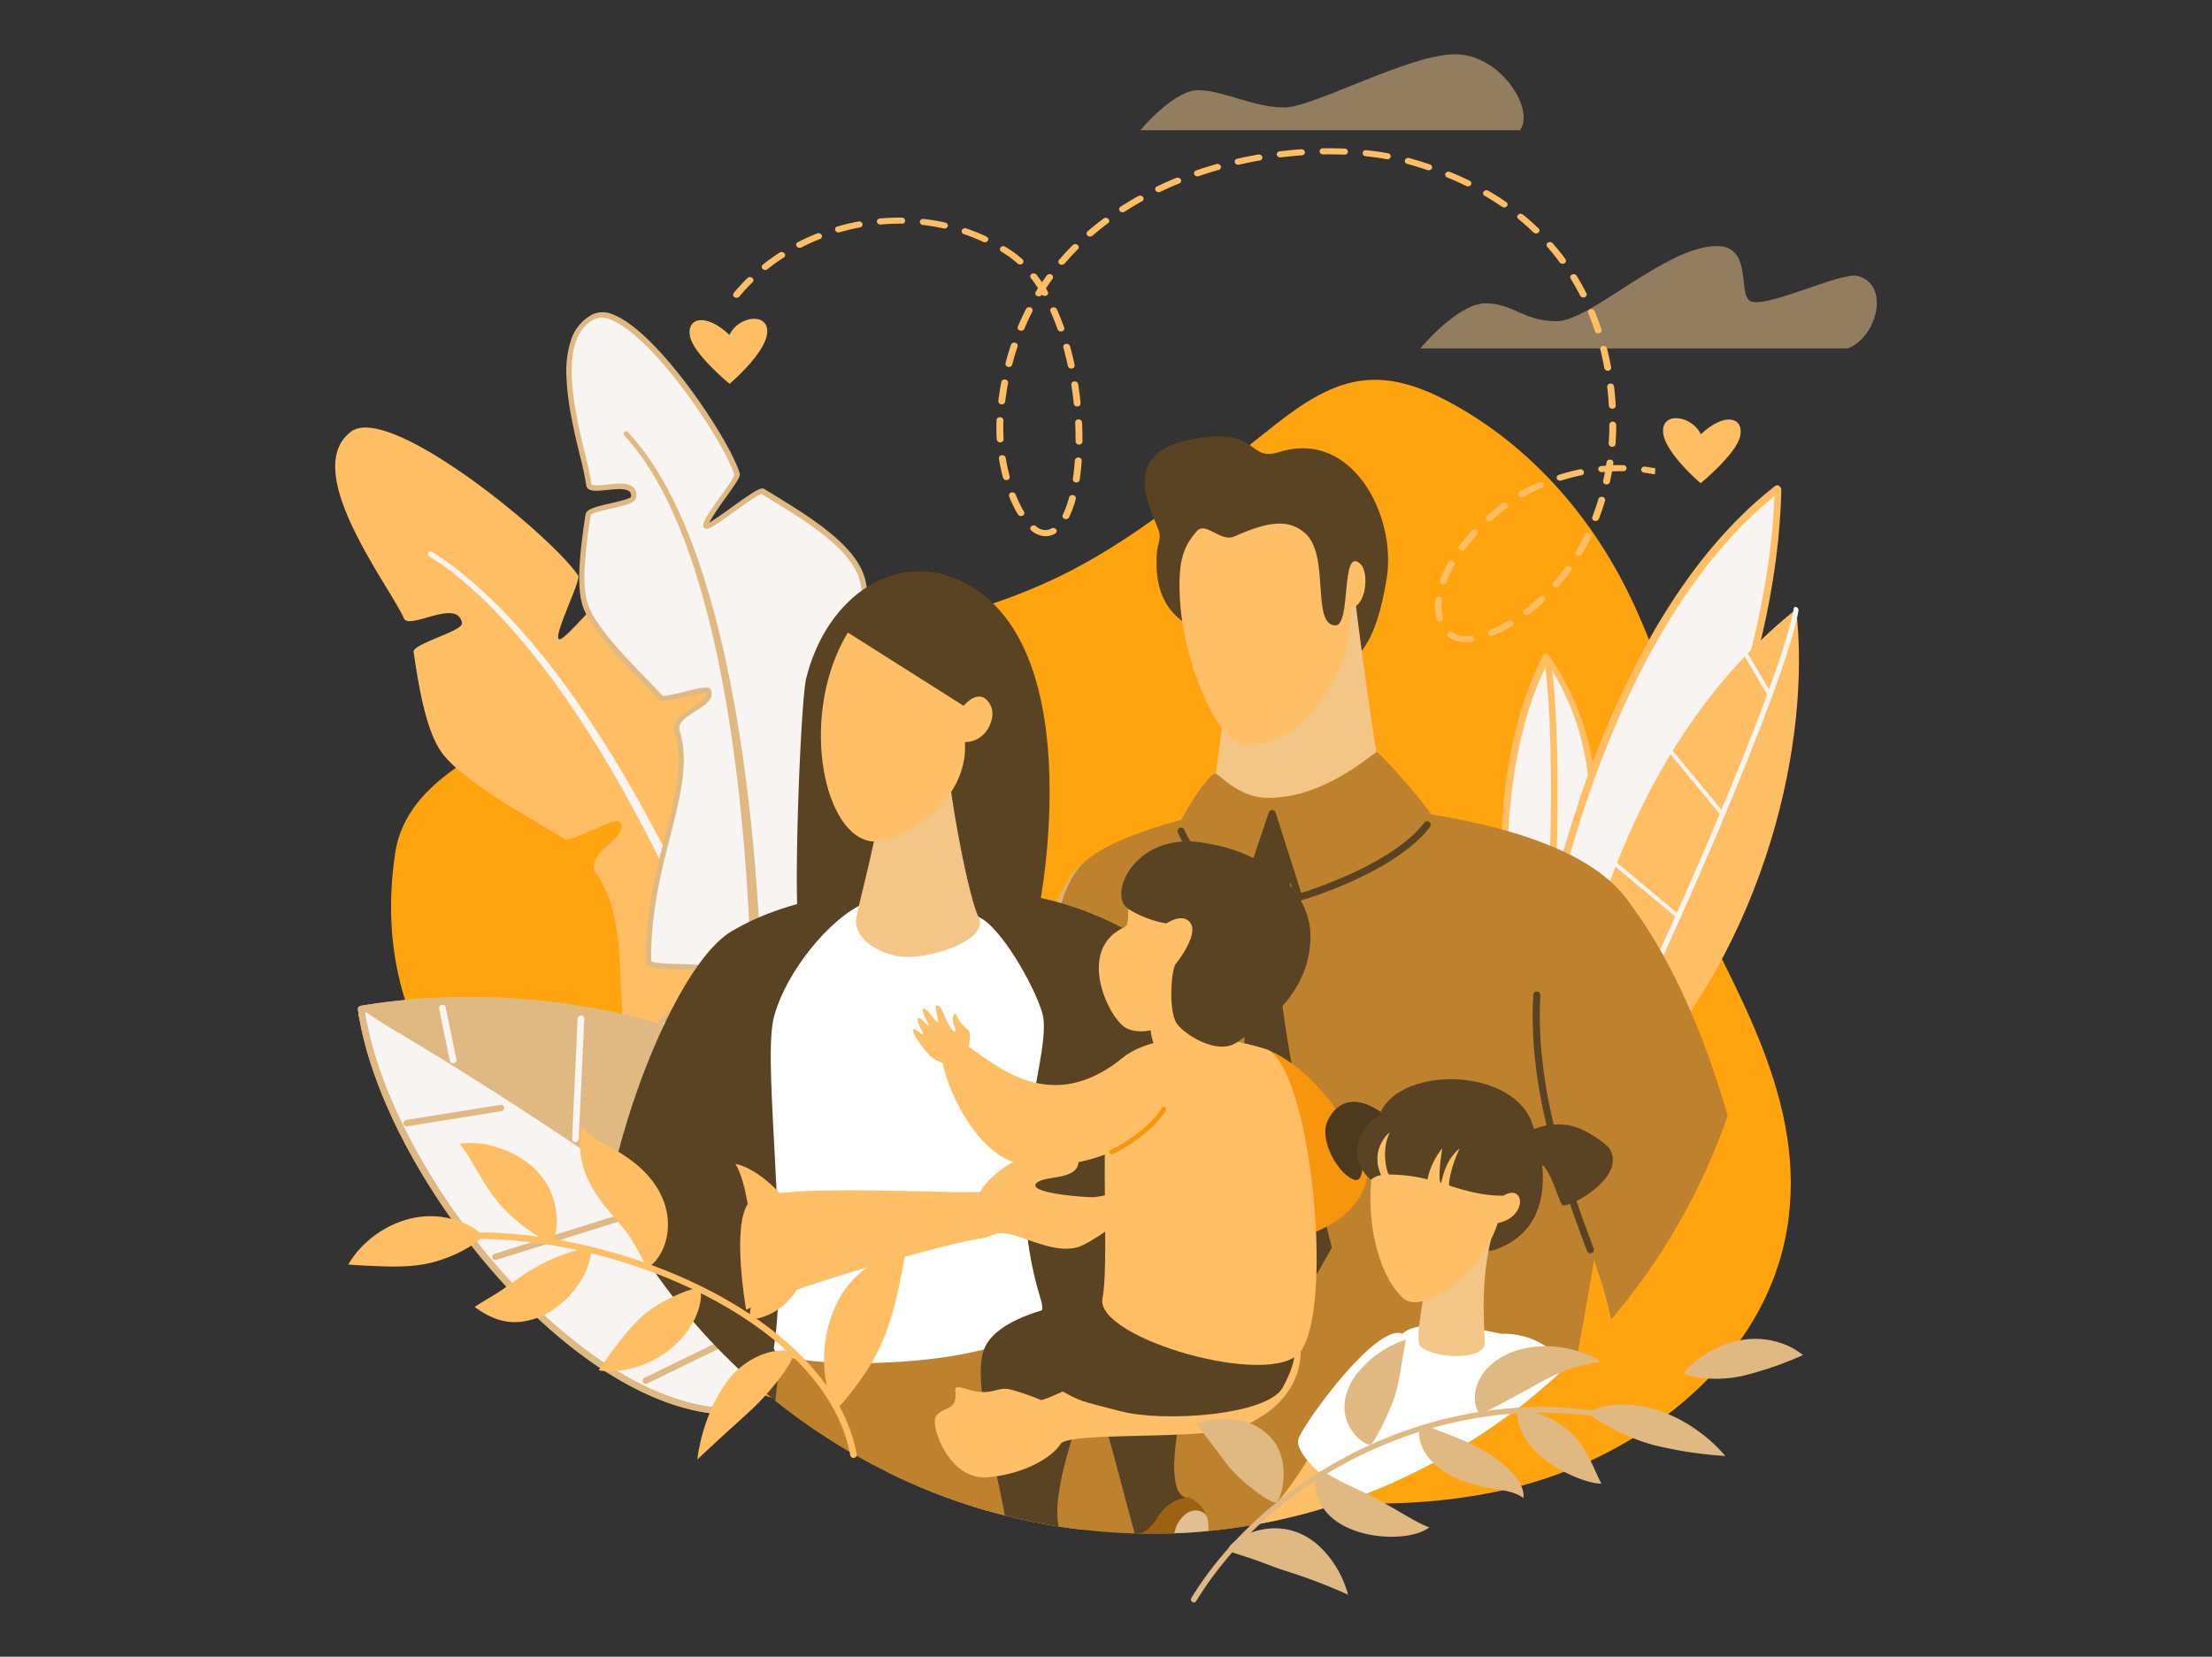 <svg xmlns="http://www.w3.org/2000/svg" data-name="—ÎÓÈ_1" viewBox="0 0 534 400"><rect x="0" y="0" width="534" height="400" fill="#333333" stroke="none"/><defs><clipPath id="a"><ellipse cx="277.938" cy="218.25" fill="none" rx="147.735" ry="152.059"/></clipPath><clipPath id="b"><path fill="none" d="M277.899,355.011s-24.8,119.582-26.226,162.221c-.607,18.148,8.863,79.213,1.909,111.057.813,5.9,18.518,7.345,19.326,4.069,6.691-27.127,23.397-67.381,24.617-91.183.272-5.308-5.263-14.576-8.544-22.581,7.221-20.224,36.985-95.547,36.985-95.547l-26.221-91.7Z"/></clipPath><clipPath id="c"><path fill="none" d="M168.881,477.825c-2.634-13.076,19.665-126.862,20.427-166.106,16.525-2.079,27.56,5.006,31.278,11.276,7.217,12.17,20.114,39.173,19.534,55.1-.848,23.277-41.78,93.171-42.562,98.924-.467,3.436,9.097,14.657,13.427,23.184,13.427,26.446-14.663,93.679-13.991,111.943.036.967-8.95,3.575-13.487-.884C174.28,537.735,171.005,488.369,168.881,477.825Z"/></clipPath></defs><path fill="#ffa30f" d="M217.277,343.551c48.208,6.904,94.104,26.872,144.053,16.587,32.733-6.74,64.404-30.243,70.038-63.186,5.276-30.849-12.539-58.004-25.228-84.446-5.852-12.195-2.056-19.377-1.914-31.349.133-11.209-4.599-23.597-9.119-33.753-9.416-21.154-25.015-39.6-45.617-50.534-17.265-9.163-27.503-5.418-41.502,5.565-15.841,12.428-31.476,26.023-49.436,35.338-17.429,9.04-36.828,13.519-56.124,17.151-27.651,5.204-56.567,9.932-81.469,23.784-11.298,6.284-23.544,13.81-25.555,27.236-7.487,49.979,28.579,75.576,57.73,108.122,14.141,15.788,24.627,22.594,46.409,26.707C205.365,341.874,211.315,342.697,217.277,343.551Z" class="colorffebe6 svgShape"/><path fill="#e0b982" d="M342.876,84.13h103.219c7.226-2.826,10.214-15.648,2.246-17.517-4.02-.943-22.131,8.003-25.811,6.071-3.048-1.6.654-13.276-8.06-13.276-12.302,0-30.498,18.139-38.602,18.139s-10.186-4.105-17.014-4.313C352.024,73.027,342.876,84.13,342.876,84.13Z" opacity=".55" class="color829ee0 svgShape"/><path fill="#ffbe63" d="M381.469 71.378a.851.851 0 00.697.441.913.913 0 00.4-.057.691.691 0 00.412-.963c-.728-1.433-1.519-2.846-2.35-4.201a.897.897 0 00-1.125-.309.684.684 0 00-.327.99C379.987 68.6 380.759 69.979 381.469 71.378zM376.531 63.348a.87.87 0 00.634.339.898.898 0 00.513-.11.677.677 0 00.236-1.011c-.966-1.313-2-2.602-3.074-3.83a.908.908 0 00-1.163-.143.674.674 0 00-.139 1.027C374.584 60.815 375.591 62.069 376.531 63.348zM366.555 52.887c1.263 1.03 2.492 2.119 3.651 3.236a.89.89 0 00.547.24.881.881 0 00.624-.185.674.674 0 00.04-1.035c-1.191-1.149-2.454-2.268-3.752-3.326a.904.904 0 00-1.17.033A.677.677 0 00366.555 52.887zM389.49 111.819a.771.771 0 00-.712-.836.799.799 0 00-.93.614q-.063.417-.131.834-.582.044-1.164.101a.74.74 0 00-.713.81.832.832 0 00.93.647q.343-.034.686-.063c-.134.723-.28 1.44-.436 2.146a.757.757 0 00.655.871.93.93 0 00.101.014.801.801 0 00.87-.576c.186-.843.358-1.702.514-2.567.901-.043 1.799-.06 2.686-.05a.767.767 0 00.823-.724.802.802 0 00-.834-.743c-.801-.009-1.611.003-2.424.035Q389.451 112.076 389.49 111.819zM385.031 79.962a.832.832 0 00.736.537.924.924 0 00.292-.023.711.711 0 00.561-.9c-.496-1.504-1.051-2.998-1.648-4.441a.876.876 0 00-1.064-.453.7.7 0 00-.491.932C384.002 77.028 384.545 78.49 385.031 79.962zM387.993 93.41c.18 1.503.316 3.035.403 4.554a.801.801 0 00.768.707.949.949 0 00.101.002.757.757 0 00.785-.756c-.089-1.546-.227-3.105-.411-4.634a.826.826 0 00-.911-.667A.745.745 0 00387.993 93.41zM388.519 102.527c-.007 1.551-.063 3.083-.168 4.555a.786.786 0 00.769.791l.006.001a.784.784 0 00.879-.67c.107-1.501.165-3.062.172-4.641a.802.802 0 00-.825-.75A.77.77 0 00388.519 102.527zM358.41 47.272c1.443.839 2.857 1.734 4.202 2.66a.907.907 0 00.442.155.862.862 0 00.719-.276.683.683 0 00-.159-1.03c-1.381-.951-2.832-1.87-4.313-2.731a.887.887 0 00-1.144.204A.691.691 0 00358.41 47.272zM387.305 88.88a.816.816 0 00.759.626.939.939 0 00.193-.005.734.734 0 00.683-.83c-.284-1.539-.621-3.078-1.002-4.575a.851.851 0 00-.99-.571.722.722 0 00-.626.865C386.695 85.86 387.026 87.37 387.305 88.88zM242.681 91.634a.812.812 0 00-.953.586c-.283 1.496-.523 3.035-.715 4.577a.776.776 0 00.733.821l.033.003a.79.79 0 00.881-.636c.189-1.515.424-3.027.702-4.496A.763.763 0 00242.681 91.634zM244.356 88.046c.384-1.478.821-2.95 1.301-4.373a.737.737 0 00-.559-.921.835.835 0 00-1.029.477c-.489 1.453-.936 2.954-1.327 4.462a.75.75 0 00.623.889.958.958 0 00.128.019A.805.805 0 00244.356 88.046zM255.846 63.774a.908.908 0 00.437.151.86.86 0 00.723-.28c1.019-1.189 2.102-2.359 3.219-3.478a.678.678 0 00-.082-1.036.904.904 0 00-1.169.053c-1.143 1.145-2.252 2.343-3.295 3.56A.683.683 0 00255.846 63.774zM356.554 127.979a.901.901 0 00-1.165.086 45.752 45.752 0 00-3.12 3.711.689.689 0 00.238 1.019.911.911 0 00.396.125.854.854 0 00.752-.316 44.25 44.25 0 013.021-3.592A.68.68 0 00356.554 127.979zM253.596 75.196c.614 1.362 1.194 2.811 1.724 4.308a.836.836 0 00.732.523.919.919 0 00.307-.027.708.708 0 00.541-.91c-.543-1.533-1.138-3.018-1.767-4.414a.881.881 0 00-1.077-.426A.697.697 0 00253.596 75.196zM246.211 79.805a.93.93 0 00.23.048.823.823 0 00.835-.462c.595-1.413 1.25-2.816 1.944-4.167a.712.712 0 00-.415-.977.863.863 0 00-1.096.348c-.711 1.382-1.379 2.816-1.988 4.26A.723.723 0 00246.211 79.805zM377.877 136.994c-.913 1.273-1.891 2.511-2.905 3.68a.683.683 0 00.161 1.029.903.903 0 00.441.154.861.861 0 00.72-.276c1.044-1.202 2.049-2.476 2.988-3.785a.692.692 0 00-.262-1.015A.886.886 0 00377.877 136.994zM383.673 128.655a.859.859 0 00-1.085.372c-.669 1.391-1.4 2.761-2.174 4.072a.703.703 0 00.356.994.92.92 0 00.322.086.84.84 0 00.795-.381c.793-1.344 1.543-2.749 2.228-4.174A.716.716 0 00383.673 128.655zM381.36 113.325a51.006 51.006 0 00-5.044 1.313.7.7 0 00-.483.936.843.843 0 00.718.485.919.919 0 00.35-.039 49.227 49.227 0 014.866-1.267.718.718 0 00.6-.88A.856.856 0 00381.36 113.325zM384.925 125.751a.928.928 0 00.207.041.818.818 0 00.842-.482c.551-1.434 1.058-2.922 1.505-4.423a.743.743 0 00-.591-.905.827.827 0 00-1.012.505c-.438 1.468-.933 2.924-1.472 4.327A.729.729 0 00384.925 125.751zM181.615 67.106a.904.904 0 00-1.17.039 45.777 45.777 0 00-3.305 3.583.685.685 0 00.187 1.026.904.904 0 00.426.144.858.858 0 00.731-.29 44.3 44.3 0 013.198-3.467A.677.677 0 00181.615 67.106zM399.624 113.081c-.823-.16-1.656-.3-2.497-.411a.803.803 0 00-.928.617.772.772 0 00.716.833c.875.115 1.74.261 2.592.431zM355.107 44.628a.701.701 0 00-.341-.998c-1.52-.743-3.107-1.454-4.718-2.113a.863.863 0 00-1.093.354.713.713 0 00.422.974c1.575.644 3.126 1.338 4.61 2.064a.921.921 0 00.331.09A.841.841 0 00355.107 44.628zM314.12 36.039c-1.724.121-3.474.29-5.203.502a.735.735 0 00-.689.827.815.815 0 00.759.63.944.944 0 00.188-.004c1.698-.208 3.416-.374 5.108-.493a.747.747 0 00.743-.789A.823.823 0 00314.12 36.039zM324.608 35.877c-1.719-.071-3.486-.093-5.252-.065a.76.76 0 00-.796.746.799.799 0 00.769.717c.03.002.06.003.09.003 1.731-.028 3.462-.006 5.144.064a.775.775 0 00.851-.698A.8.8 0 00324.608 35.877zM335.064 37.001c-1.668-.303-3.421-.552-5.21-.742a.793.793 0 00-.907.641.779.779 0 00.742.815c1.744.185 3.451.427 5.073.722.031.006.063.01.094.012a.8.8 0 00.872-.583A.759.759 0 00335.064 37.001zM303.762 37.308c-1.704.298-3.417.644-5.091 1.027a.714.714 0 00-.576.893.831.831 0 00.74.548.929.929 0 00.28-.02c1.643-.376 3.325-.715 4.999-1.008a.724.724 0 00.633-.861A.85.85 0 00303.762 37.308zM266.408 52.761c-1.324.988-2.62 2.028-3.851 3.091a.675.675 0 00-.003 1.036.893.893 0 00.529.223.878.878 0 00.643-.2c1.204-1.039 2.47-2.055 3.765-3.021a.674.674 0 00.086-1.032A.909.909 0 00266.408 52.761zM274.806 47.341c-1.471.819-2.919 1.687-4.305 2.581a.675.675 0 00-.167 1.023.876.876 0 00.605.302.892.892 0 00.554-.135c1.356-.875 2.774-1.725 4.214-2.527a.678.678 0 00.244-1.01A.903.903 0 00274.806 47.341zM283.954 42.96c-1.577.643-3.143 1.337-4.655 2.06a.683.683 0 00-.318.992.862.862 0 00.665.385.906.906 0 00.462-.084c1.482-.709 3.017-1.388 4.564-2.019a.688.688 0 00.387-.972A.891.891 0 00283.954 42.96zM345.182 39.703c-1.613-.547-3.289-1.063-4.983-1.534a.837.837 0 00-1.029.478.737.737 0 00.56.92c1.661.462 3.304.968 4.884 1.503a.932.932 0 00.226.047.822.822 0 00.836-.466A.725.725 0 00345.182 39.703zM293.66 39.618c-1.654.47-3.306.989-4.912 1.542a.696.696 0 00-.454.948.846.846 0 00.709.467.915.915 0 00.371-.046c1.576-.542 3.198-1.051 4.821-1.513a.704.704 0 00.517-.921A.873.873 0 00293.66 39.618zM364.059 149.924a33.63 33.63 0 01-4.36 2.205.688.688 0 00-.383.973.854.854 0 00.688.423.91.91 0 00.419-.065 35.359 35.359 0 004.58-2.315.677.677 0 00.209-1.016A.905.905 0 00364.059 149.924zM348.097 145.425q.021-.259.051-.523a.778.778 0 00-.74-.816.792.792 0 00-.908.639q-.033.288-.055.568a12.435 12.435 0 00.338 4.252.826.826 0 00.747.572.927.927 0 00.253-.015.719.719 0 00.61-.874A11.134 11.134 0 01348.097 145.425zM188.219 60.988c-1.408.903-2.776 1.879-4.067 2.901a.674.674 0 00-.052 1.035.908.908 0 001.171.066c1.25-.99 2.575-1.935 3.938-2.809a.675.675 0 00.17-1.023A.907.907 0 00188.219 60.988zM372.596 116.784a.893.893 0 00-1.115-.338 46.206 46.206 0 00-4.561 2.291.677.677 0 00-.228 1.013.87.87 0 00.631.335.897.897 0 00.518-.113 44.631 44.631 0 014.395-2.208A.686.686 0 00372.596 116.784zM363.791 122.631a.674.674 0 00.084-1.032.908.908 0 00-1.169-.095q-.313.234-.62.474c-1.112.869-2.188 1.767-3.197 2.669a.676.676 0 00.017 1.037.895.895 0 00.518.214.876.876 0 00.653-.209c.984-.88 2.033-1.756 3.118-2.603Q363.491 122.855 363.791 122.631zM350.74 135.477a.871.871 0 00-1.11.312 28.794 28.794 0 00-2.007 4.32.733.733 0 00.538.93.935.935 0 00.194.036.816.816 0 00.847-.494 27.446 27.446 0 011.913-4.117A.705.705 0 00350.74 135.477zM355.021 153.489c-.263.037-.518.063-.758.079a5.592 5.592 0 01-3.554-.861.897.897 0 00-1.159.132.684.684 0 00.172 1.028 7.024 7.024 0 003.417 1.156 8.908 8.908 0 001.277.007c.285-.018.587-.05.894-.093a.731.731 0 00.671-.838A.841.841 0 00355.021 153.489zM372.869 144.07a.904.904 0 00-1.17.024 46.24 46.24 0 01-3.639 3.109.674.674 0 00-.07 1.034.908.908 0 001.169.082 47.693 47.693 0 003.761-3.212A.676.676 0 00372.869 144.07zM228.193 53.738a50.167 50.167 0 00-5.217-.872.795.795 0 00-.913.634.777.777 0 00.734.821 48.218 48.218 0 015.022.84.947.947 0 00.13.019.806.806 0 00.864-.551A.749.749 0 00228.193 53.738zM246.185 63.859a.879.879 0 00.642-.199.675.675 0 00.005-1.036 23.606 23.606 0 00-2.928-2.279q-.607-.398-1.223-.775a.891.891 0 00-1.15.18.689.689 0 00.226 1.021q.593.362 1.178.746a21.932 21.932 0 012.721 2.118A.891.891 0 00246.185 63.859zM238.12 57.114a47.565 47.565 0 00-4.853-1.955.849.849 0 00-1.062.419.725.725 0 00.494.948 45.714 45.714 0 014.668 1.881.925.925 0 00.318.084.839.839 0 00.797-.384A.704.704 0 00238.12 57.114zM242.282 106.036a41.25 41.25 0 01-.038-4.527.798.798 0 00-.792-.777.779.779 0 00-.863.686 42.58 42.58 0 00.038 4.67.801.801 0 00.768.705.98.98 0 00.105.003A.757.757 0 00242.282 106.036zM207.221 53.476c-1.7.321-3.406.729-5.07 1.212a.703.703 0 00-.51.924.839.839 0 00.725.503.923.923 0 00.33-.033c1.609-.467 3.259-.861 4.902-1.172a.721.721 0 00.619-.87A.853.853 0 00207.221 53.476zM217.694 52.541c-1.745-.018-3.519.053-5.273.211a.742.742 0 00-.723.803.81.81 0 00.763.656.933.933 0 00.158-.001c1.692-.152 3.404-.22 5.088-.203a.767.767 0 00.821-.725A.802.802 0 00217.694 52.541zM197.263 56.362c-1.585.628-3.152 1.338-4.659 2.109a.68.68 0 00-.286 1.0.865.865 0 00.653.366.901.901 0 00.483-.094c1.459-.747 2.976-1.433 4.511-2.041a.69.69 0 00.399-.968A.889.889 0 00197.263 56.362zM242.792 110.555a.834.834 0 00-.939-.636.737.737 0 00-.701.818c.254 1.556.586 3.103.987 4.599a.825.825 0 00.747.574.918.918 0 00.25-.014.72.72 0 00.614-.872C243.361 113.571 243.038 112.068 242.792 110.555zM259.092 119.552a.824.824 0 00-.996.528 22.346 22.346 0 01-1.539 4.217.713.713 0 00.424.974.924.924 0 00.276.065.831.831 0 00.816-.422 23.668 23.668 0 001.636-4.47A.749.749 0 00259.092 119.552zM259.56 102.01c.075 1.536.107 3.071.097 4.564a.793.793 0 00.769.749c.018.001.036.002.054.003a.77.77 0 00.833-.714c.011-1.517-.022-3.076-.098-4.636a.813.813 0 00-.863-.716A.759.759 0 00259.56 102.01zM259.982 98.128a.974.974 0 00.134.001.749.749 0 00.751-.783c-.157-1.542-.357-3.094-.593-4.614a.832.832 0 00-.934-.642.739.739 0 00-.707.814c.233 1.496.429 3.026.584 4.545A.806.806 0 00259.982 98.128zM260.364 110.456a.783.783 0 00-.878.671q-.021.303-.045.603c-.108 1.357-.257 2.675-.443 3.914a.771.771 0 00.713.835c.017.002.034.004.051.006a.793.793 0 00.878-.62c.19-1.269.343-2.616.453-4.004q.024-.306.046-.615A.786.786 0 00260.364 110.456zM259.429 88.14c-.33-1.55-.705-3.081-1.114-4.552a.856.856 0 00-1.003-.553.719.719 0 00-.606.877c.402 1.445.769 2.95 1.094 4.473a.819.819 0 00.755.608.942.942 0 00.213-.007A.729.729 0 00259.429 88.14zM252.49 69.632c.516-.782 1.052-1.553 1.601-2.305a.691.691 0 00-.253-1.016.888.888 0 00-1.144.204q-.588.806-1.154 1.637-.644-.955-1.319-1.828a.904.904 0 00-1.153-.205.676.676 0 00-.209 1.016c.593.767 1.171 1.59 1.728 2.458q-.281.438-.553.879a.701.701 0 00.335.999.921.921 0 00.335.092.842.842 0 00.787-.369l.039-.064a.906.906 0 001.057.244.685.685 0 00.354-.982Q252.719 70.008 252.49 69.632zM245.183 119.389a.874.874 0 00-1.056-.466.703.703 0 00-.506.926 29.728 29.728 0 002.118 4.356.859.859 0 00.672.396.905.905 0 00.449-.078.684.684 0 00.338-.987A28.301 28.301 0 01245.183 119.389zM253.824 127.586a3.265 3.265 0 01-.992.371 3.429 3.429 0 01-2.738-.907.904.904 0 00-1.168.054.678.678 0 00.084 1.036 5.735 5.735 0 003.062 1.312 4.277 4.277 0 001.139-.061 5.005 5.005 0 001.523-.564.677.677 0 00.237-1.011A.903.903 0 00253.824 127.586zM198.147 305.878c-5.905-8.243-21.55 3.841-34.493-13.207-2.655-3.496 10.693-14.732 8.989-19.305-.798-2.142-16.843 2.657-17.599.404-8.878-26.441-1.156-48.572-11.063-62.809-3.467-4.982 8.297-8.633 5.645-12.533-.91-1.338-11.873 5.072-13.281 4.198-8.224-5.103-25.397-14.295-30.063-21.45-3.418-5.24-5.112-14.725-6.431-23.766-.287-1.968 11.934-5.039 11.669-6.916-.881-6.232-12.708 1.74-14.011-1.192-3.592-8.084-25.214-35.701-12.763-45.077 9.296-7.001 48.338 25.075 54.841 34.747.747 1.111-6.214 14.827-4.615 15.396 1.404.499 11.825-12.724 13.431-12.193 12.428 4.109 29.855 9.319 35.889 17.868 7.706 10.918 5.853 36.37 9.473 43.601 5.645 11.279 29.598 28.123 39.459 49.425.606 1.309-17.239 2.947-16.747 4.289.859 2.344 19.93 4.426 20.379 6.869.326 1.774-34.78-3.538-34.707-1.712.097 2.423 35.271 12.003 34.861 14.514-3.132 19.146-19.886 17.283-26.98 19.048C202.933 297.844 198.147 305.878 198.147 305.878z" class="colorff7a63 svgShape"/><path fill="#e0b982" d="M202.053,326.438l3.383-.979c-3.751-14.627-8.739-31.374-14.791-48.828-.894.452-1.781.921-2.656,1.423C193.667,295.033,198.409,311.547,202.053,326.438Z" class="color829ee0 svgShape"/><path fill="#f7f4f1" d="M103.404,133.447c.448-.682,1.003-.094,3.274,1.347,33.748,23.415,62.698,82.238,81.904,135.978q-1.319.644-2.611,1.352c-18.444-53.433-45.862-110.085-77.277-134.336-2.322-1.716-3.425-2.405-5.085-3.479A.607.607,0,0,1,103.404,133.447Z" class="colorf7f6f1 svgShape"/><path fill="#f7f4f1" d="M182.63,266.224c-2.61-7.95-17.979-.002-23.955-16.555-1.226-3.395,12.117-10.968,11.911-15.139-.097-1.953-13.966-.297-14.002-2.339-.425-23.967,11.189-41.715,6.91-55.402-1.497-4.79,8.705-6.117,7.581-9.857-.385-1.283-10.642,2.527-11.537,1.565-5.225-5.618-16.499-16.099-18.402-22.929-1.394-5.003-.369-13.373.841-21.306.264-1.727,10.682-2.489,10.94-4.135.857-5.464-10.472-.45-10.77-3.156-.823-7.461-11.021-34.377,1.15-40.497,9.088-4.569,31.934,28.817,34.66,38.08.313,1.065-8.603,11.732-7.481,12.463.985.641,12.51-9.078,13.647-8.379,8.793,5.409,21.26,12.523,23.896,20.754,3.366,10.512-4.438,31.996-3.381,38.733,1.649,10.507,16.372,28.565,18.854,48.287.153,1.212-14.351-.109-14.296,1.114.095,2.135,14.64,6.825,14.386,8.983-.185,1.567-26.591-8.33-26.988-6.758-.527,2.087,24.87,15.645,23.92,17.73-7.244,15.896-20.013,11.747-26.057,12.175S182.63,266.224,182.63,266.224Z" class="colorf7f6f1 svgShape"/><path fill="#e0b982" d="M182.468,266.875a.543.543,0,0,1-.442-.374c-.968-2.947-3.938-3.489-7.698-4.175-5.622-1.025-12.618-2.301-16.251-12.364-.773-2.142,2.303-4.908,5.865-8.112,2.821-2.537,6.014-5.409,6.012-7.142-.527-.512-4.314-.604-6.363-.654-4.999-.125-7.614-.257-7.641-1.772-.205-11.553,2.357-21.638,4.617-30.536,2.415-9.508,4.5-17.72,2.322-24.689-.957-3.061,2.014-4.916,4.402-6.406,2.12-1.324,3.418-2.226,3.211-3.32-.698-.143-3.52.554-5.237.978-4.032.996-5.612,1.311-6.207.671-.961-1.033-2.149-2.254-3.407-3.547-5.711-5.868-13.533-13.905-15.124-19.616-1.401-5.028-.431-13.343.827-21.58.201-1.315,2.351-1.87,6.134-2.737,1.632-.374,4.339-.995,4.818-1.475a1.523,1.523,0,0,0-.273-1.282c-.832-.922-3.397-.655-5.459-.441-2.612.272-4.868.506-5.054-1.181a68.244,68.244,0,0,0-1.47-6.9c-1.301-5.365-3.083-12.713-3.294-19.187a24.216,24.216,0,0,1,1.121-8.991,10.575,10.575,0,0,1,5.205-6.155,6.036,6.036,0,0,1,5.022.102c10.909,4.281,28.147,30.418,30.469,38.304.209.712-.524,1.852-3.503,6.04a61.547,61.547,0,0,0-3.863,5.838c1.173-.621,3.683-2.426,5.446-3.694,5.452-3.92,7.042-4.912,7.847-4.417q.928.571,1.907,1.167c8.781,5.364,19.71,12.04,22.224,19.89,2.075,6.481.082,16.648-1.676,25.617-1.119,5.709-2.086,10.64-1.683,13.208.664,4.23,3.537,9.792,6.863,16.232,4.687,9.074,10.52,20.367,11.993,32.075a.892.892,0,0,1-.224.691c-.556.639-2.114.719-7.573.68a60.071,60.071,0,0,0-6.205.143,9.87,9.87,0,0,0,1.801,1.203c1.291.724,3.017,1.539,4.685,2.327,5.533,2.614,7.77,3.818,7.606,5.214a.897.897,0,0,1-.373.619c-.787.564-3.093.009-13.706-3.302-4.379-1.366-10.129-3.159-12.406-3.529a27.355,27.355,0,0,0,3.11,2.389c2.14,1.481,5.002,3.296,7.771,5.052,3.13,1.985,6.366,4.038,8.719,5.703,3.641,2.577,4.122,3.456,3.757,4.257-6.179,13.558-16.291,13.028-22.982,12.678a32.093,32.093,0,0,0-3.678-.066c-5.701.403-11.308,6.282-11.364,6.341a.701.701,0,0,1-.521.229A.559.559,0,0,1,182.468,266.875Zm15.851-7.81c6.672.349,15.799.827,21.56-11.66-.134-.264-.781-1.063-3.816-3.175-2.28-1.587-5.295-3.499-8.211-5.348-2.942-1.866-5.985-3.796-8.186-5.34-3.351-2.351-3.871-3.152-3.686-3.883a.921.921,0,0,1,.411-.555c.912-.57,4.021.271,14.242,3.46,4.121,1.286,9.509,2.966,11.759,3.372a12.397,12.397,0,0,0-1.589-1.026c-1.336-.755-3.115-1.595-4.835-2.407-5.106-2.413-7.35-3.602-7.406-4.868a.906.906,0,0,1,.256-.66c.588-.628,2.163-.707,7.672-.667a51.304,51.304,0,0,0,6.315-.173c-1.536-11.338-7.228-22.358-11.813-31.235-3.373-6.53-6.286-12.17-6.981-16.595-.439-2.798.549-7.839,1.694-13.676,1.642-8.374,3.685-18.795,1.709-24.965-2.386-7.452-13.124-14.011-21.752-19.282q-.933-.57-1.824-1.117c-.834.152-4.263,2.618-6.551,4.263-5.087,3.659-6.458,4.535-7.193,4.056a.788.788,0,0,1-.342-.58c-.122-.994,1.222-3.006,4.321-7.361a41.361,41.361,0,0,0,3.245-4.929c-1.239-4.075-6.211-12.507-11.875-20.13-6.883-9.264-13.413-15.59-17.916-17.357a4.889,4.889,0,0,0-4.01-.169c-9.061,4.556-4.788,22.175-2.235,32.703a68.502,68.502,0,0,1,1.497,7.058c.062.567,2.321.332,3.816.176,2.56-.266,5.207-.542,6.41.791a2.742,2.742,0,0,1,.539,2.367c-.197,1.257-2.17,1.766-5.934,2.629-1.712.392-4.558,1.045-5.015,1.563-1.23,8.069-2.18,16.188-.847,20.972,1.512,5.428,9.22,13.348,14.848,19.131,1.248,1.282,2.427,2.494,3.39,3.528.559.184,3.301-.493,5.124-.944,4.514-1.115,6.251-1.435,6.573-.362.68,2.263-1.722,3.762-3.84,5.085-2.645,1.652-4.334,2.876-3.743,4.767,2.287,7.315.157,15.701-2.309,25.411-2.234,8.796-4.765,18.763-4.574,30.106.086.08.478.334,2.101.497,1.258.127,2.882.167,4.452.205,4.85.116,7.378.247,7.449,1.678.119,2.412-3.103,5.309-6.514,8.377-2.626,2.362-5.894,5.301-5.432,6.581,3.417,9.466,10.071,10.68,15.417,11.655,3.623.661,6.793,1.239,8.202,4.078,1.748-1.662,6.531-5.75,11.597-6.109.547-.039,1.133-.042,1.764-.026C196.895,258.99,197.581,259.027,198.318,259.065Z" class="color829ee0 svgShape"/><path fill="#e0b982" d="M181.384,309.711s.103-.845.296-2.428c.089-.799.198-1.786.326-2.945.119-1.155.258-2.482.392-3.967.275-2.971.568-6.574.83-10.701.263-4.127.498-8.777.673-13.841.177-5.064.29-10.541.316-16.323.028-5.782-.025-11.868-.19-18.146-.075-3.141-.193-6.327-.322-9.551-.142-3.222-.297-6.481-.497-9.757-.384-6.557-.9-13.194-1.544-19.803-.637-6.611-1.433-13.186-2.346-19.623-.928-6.434-1.992-12.726-3.201-18.757-.312-1.505-.607-3.002-.937-4.472q-.243-1.104-.483-2.198-.253-1.089-.504-2.167-.125-.539-.25-1.075-.132-.533-.263-1.064-.262-1.06-.521-2.109-.273-1.043-.543-2.073c-.181-.686-.356-1.37-.549-2.041-1.49-5.392-3.091-10.416-4.793-14.946a118.04,118.04,0,0,0-5.255-12.041,77.779,77.779,0,0,0-5.091-8.648q-.295-.428-.575-.832l-.276-.399q-.143-.19-.282-.375-.556-.738-1.041-1.382c-.158-.218-.327-.413-.484-.605q-.237-.287-.454-.55c-.29-.35-.55-.671-.79-.952-.994-1.093-1.524-1.676-1.524-1.676a.531.531,0,0,0-.768.026.584.584,0,0,0-.072.791l.016.018s.513.578,1.475,1.661c.232.279.484.598.765.944q.21.261.439.545c.152.19.316.383.468.6q.469.639,1.008,1.371.134.183.273.372.131.195.267.396.271.402.557.826a76.947,76.947,0,0,1,4.926,8.592,117.206,117.206,0,0,1,5.071,11.985c1.638,4.512,3.173,9.519,4.596,14.895.184.669.351,1.351.523,2.035q.257,1.027.518,2.067.246,1.045.496,2.103.125.529.25,1.06.118.534.237,1.072.238,1.075.478,2.161.227,1.091.457,2.192c.313,1.466.591,2.96.885,4.461,1.14,6.017,2.132,12.294,2.99,18.713.843,6.423,1.567,12.983,2.133,19.579.573,6.594,1.019,13.215,1.335,19.755.166,3.269.286,6.519.395,9.732.095,3.215.18,6.392.223,9.523.101,6.26.092,12.325.006,18.084-.085,5.759-.252,11.212-.479,16.25-.225,5.038-.504,9.659-.807,13.756-.302,4.097-.628,7.669-.929,10.608-.148,1.47-.297,2.782-.427,3.923-.137,1.137-.254,2.104-.349,2.888-.209,1.583-.321,2.428-.321,2.428a1.448,1.448,0,0,0,1.396,1.716,1.912,1.912,0,0,0,1.843-1.663Z" class="color829ee0 svgShape"/><path fill="#f7f4f1" d="M213.978,309.034c-2.841,9.101-7.723,14.836-12.745,20.612l-26.953,11.053c-36.88-2.324-81.598-58.48-87.084-97.079C152.657,232.572,227.621,266.15,213.978,309.034Z" class="colorf7f6f1 svgShape"/><path fill="#e0b982" d="M87.083,242.854a.812.812,0,0,0-.683.897c5.41,38.023,49.012,93.823,86.291,97.599l3.281-1.345c-36.74-.753-81.972-57.306-87.867-95.751a.32.32,0,0,1,.035-.005c40.235,26.747,97.012,61.976,112.369,85.032-.095.099-.558.596-1.066,1.099,1.266-.519,2.19-.898,3.478-1.426C250.469,275.904,162.277,230.172,87.083,242.854Z" class="color829ee0 svgShape"/><path fill="#f7f4f1" d="M109.681 256.651a.799.799 0 00.494-.889l-2.583-12.553a.776.776 0 00-.944-.582.807.807 0 00-.632.932l2.583 12.553A.784.784 0 00109.681 256.651zM138.879 275.772a.834.834 0 00.328-.062.811.811 0 00.51-.705l1.331-29.023a.759.759 0 00-.766-.787.823.823 0 00-.838.768l-1.331 29.023A.759.759 0 00138.879 275.772zM188.764 262.204a.834.834 0 00-1.006.54l-12.489 38.894a.749.749 0 00.526.957.834.834 0 001.006-.54l12.489-38.894A.748.748 0 00188.764 262.204z" class="colorf7f6f1 svgShape"/><path fill="#f7f4f1" d="M152.466,285.833c-28.006-19.869-58.652-37.982-59.22-38.205-1.708-1.005-3.607-2.109-5.381-3.126a.833.833,0,0,0-1.106.281.748.748,0,0,0,.255,1.062c.132.075,1.276.733,1.526.878,16.043,9.272,40.519,24.459,62.951,40.373,12.845,9.114,40.641,29.524,48.612,43.012l1.509-.619C193.227,315.415,165.963,295.408,152.466,285.833Z" class="colorf7f6f1 svgShape"/><path fill="#e0b982" d="M121.706 267.395a.771.771 0 00-.902-.639L98.067 270.408a.811.811 0 00-.689.895.77.77 0 00.902.639l22.737-3.652A.811.811 0 00121.706 267.395zM119.842 304.192l36.465-11.434c.023-.007.046-.015.069-.025a.795.795 0 00.477-.956.783.783 0 00-.996-.497l-36.465 11.434a.799.799 0 00-.546.98A.783.783 0 00119.842 304.192zM187.873 316.938l-32.284 15.719a.785.785 0 00-.384 1.046.794.794 0 001.019.361c.017-.007.034-.015.05-.022l32.284-15.719a.785.785 0 00.384-1.046A.798.798 0 00187.873 316.938z" class="color829ee0 svgShape"/><path fill="#e0b982" d="M87.083,242.854a.812.812,0,0,0-.683.897c5.41,38.023,49.012,93.823,86.291,97.599l3.281-1.345c-36.74-.753-81.972-57.306-87.867-95.751a.32.32,0,0,1,.035-.005c73.734-11.984,161.331,32.776,112.369,85.032-.095.099-.541.579-1.066,1.099l3.478-1.426C250.469,275.904,162.277,230.172,87.083,242.854Z" class="color829ee0 svgShape"/><path fill="#f7f4f1" d="M369.775,244.614c-9.884-19.792-8.78-63.513,3.623-85.939C400.577,197.932,369.775,244.614,369.775,244.614Z" class="colorf7f6f1 svgShape"/><path fill="#ffbe63" d="M369.066,244.768c-4.779-9.571-7.263-25.42-6.645-42.397.638-17.49,4.369-33.606,10.238-44.218a.576.576,0,0,1,.633-.256,1.168,1.168,0,0,1,.734.488,63.314,63.314,0,0,1,11.077,30.448,80.967,80.967,0,0,1-2.536,27.93,105.354,105.354,0,0,1-12.074,28.408.614.614,0,0,1-.709.201,1.119,1.119,0,0,1-.373-.19A1.205,1.205,0,0,1,369.066,244.768Zm-5.029-41.873c-.577,15.832,1.553,30.603,5.725,40.028a106.605,106.605,0,0,0,11.228-26.953c3.807-14.668,5.545-36.119-7.39-55.774C368.121,170.661,364.648,186.131,364.037,202.895Z" class="colorff7a63 svgShape"/><path fill="#f7f4f1" d="M369.775,244.614s11.496-89.441,59.441-126.653c-1.15,56.473-37.228,118.583-50.178,133.717Z" class="colorf7f6f1 svgShape"/><path fill="#ffbe63" d="M368.972,244.292a301.969,301.969,0,0,1,11.766-49.481,225.963,225.963,0,0,1,18.229-41.891c8.681-15.117,18.653-27.105,29.64-35.633a.789.789,0,0,1,.9.056,1.083,1.083,0,0,1,.517.87c-.628,30.82-11.61,61.925-20.713,82.59-10.539,23.926-22.727,43.459-29.591,51.482a.772.772,0,0,1-1.045-.038l-9.263-7.065A1.029,1.029,0,0,1,368.972,244.292Zm59.377-124.484c-23.777,19.305-38.142,51.769-46.047,75.843a304.298,304.298,0,0,0-11.655,48.783l8.1,6.178C393.061,233.505,426.432,173.424,428.349,119.808Z" class="colorff7a63 svgShape"/><path fill="#ffbe63" d="M393.548,262.745l-14.509-11.065s6.689-66.444,54.573-104.579C437.21,178.132,426.905,227.063,393.548,262.745Z" class="colorff7a63 svgShape"/><path fill="#f7f4f1" d="M386.883,258.265a.547.547,0,0,0,.751.02c2.821-3.477,13.517-25.907,24.35-51.066,12.616-29.297,20.914-51.68,22.199-59.877a.775.775,0,0,0-.492-.753c-.316-.134-.608-.014-.652.268-1.274,8.131-9.552,30.442-22.143,59.68-10.811,25.106-21.462,47.462-24.248,50.896a.607.607,0,0,0,.191.797C386.854,258.243,386.869,258.254,386.883,258.265Z" class="colorf7f6f1 svgShape"/><path fill="#f7f4f1" d="M426.99 168.195a.656.656 0 00.58.138c.266-.087.338-.4.161-.7l-5.695-9.664a.748.748 0 00-.8-.385c-.266.087-.338.4-.161.7l5.695 9.664A.867.867 0 00426.99 168.195zM415.558 196.982a.602.602 0 00.67.093c.224-.146.222-.488-.005-.763l-12.294-14.926a.665.665 0 00-.816-.234c-.224.146-.222.488.005.764l12.294 14.926A.887.887 0 00415.558 196.982zM404.875 221.667a.542.542 0 00.758.011.617.617 0 00-.21-.798l-14.938-12.454a.558.558 0 00-.789-.035.617.617 0 00.21.798l14.939 12.455zM380.582 241.06a.836.836 0 00.123.078l12.267 6.393c.31.162.622.076.698-.191a.74.74 0 00-.424-.775l-12.267-6.393c-.31-.162-.622-.076-.698.191A.703.703 0 00380.582 241.06z" class="colorf7f6f1 svgShape"/><path fill="#ffbe63" d="M373.092,225.295a1.177,1.177,0,0,0,.221.133c.44.203.86.053.939-.334,2.202-10.802,2.537-53.607-.061-66.337a1.159,1.159,0,0,0-.953-.869.552.552,0,0,0-.632.704c2.574,12.615,2.238,55.055.054,65.768A1.008,1.008,0,0,0,373.092,225.295Z" class="colorff7a63 svgShape"/><g clip-path="url(#a)" fill="#000000" class="color000 svgShape"><g data-name="dad" fill="#000000" class="color000 svgShape"><path fill="#dbb279" d="M262.18,207.779c-19.297,12.599-20.75,114.617-20.75,123.568,0,8.951-14.663,60.628-14.663,60.628s1.807,4.616,11.075,4.473S273.678,348.812,273.678,348.812Z" class="color7982db svgShape"/><g clip-path="url(#b)" fill="#000000" class="color000 svgShape"><rect width="74.9" height="304.287" x="251.065" y="331.347" fill="#9e6f2e" class="color2e6c9e svgShape"/></g><path fill="#9e6f2e" d="M370.151,359.903c8.042,38.966,12.459,110.417,12.47,145.264,11.291,8.578,18.63,19.199,19.875,24.19,6.197,24.826,1.526,97.708,1.526,100.617-2.079,3.878-19.521,7.783-19.341,1.208-22.607-95.403-30.635-95.594-37.112-112.705-26.395-69.731-59.729-148.396-59.729-148.396Z" class="color2e6c9e svgShape"/><path fill="#be822e" d="M311.82,192.642c12.049,1.86,66.815,3.149,81.684,25.553,6.264,9.439-18.153,146.123-21.903,150.26-6.009,6.628-85.382,15.545-97.761,0-3.51-4.408-35.792-140.358-11.661-160.676C274.374,197.512,311.82,192.642,311.82,192.642Z" class="color2e58be svgShape"/><path fill="#594323" d="M279.927,128.949c.19,1.417-.494,2.794-.616,4.218-1.438,16.824,10.033,20.197,21.263,22.127,14.56,2.502,28.892,17.685,34.205-15.775,2.373-14.946-8.286-35.911-25.931-30.385-8.072,2.527-4.3-6.272-21.27-3.03C268.405,109.767,279.435,125.276,279.927,128.949Z" class="color232b59 svgShape"/><path fill="#f3c688" d="M323.29,153.652c.126,1.137,3.424-12.582,3.571-11.331,2.208,18.793,6.591,49.144,7.865,52.203,1.36,3.263-11.903,10.535-21.482,10.605-13.209.096-20.938-4.895-20.938-7.886,0-2.991,4.351-33.22,4.351-33.22l10.344-22.887Z" class="colorf3a088 svgShape"/><path fill="#ffbf66" d="M298.046,129.509c-3.409,1.543-6.953-3.776-9.155-1.221-3.078,3.573-4.498,6.75-4.069,15.868.779,16.53,9.538,35.272,15.258,35.601,17.699,1.017,24.947-22.186,25.124-23.293,1.221-7.629.985-8.966.908-9.683,3.832-.453,4.385-8.683,2.342-10.598-4.91-4.604-2.124,15.011-6.131,14.824-5.841-.273-1.168-16.906-7.261-22.276C311.285,125.402,306.507,125.68,298.046,129.509Z" class="colorf7b690 svgShape"/><path fill="#be822e" d="M293.499,186.808c-1.5-.552-8.323,10.127-8.751,12.518s12.388,17.343,15.44,15.818,5.479-7.66,6.676-8.137c1.868-.745,2.991,9.663,6.701,9.663s31.655-12.119,31.824-20.074c.019-.905-12.409-15.348-13.128-14.976-1.649.855-12.665,11.022-26.123,11.022C299.119,192.642,294.798,187.287,293.499,186.808Z" class="color2e58be svgShape"/><path fill="#594323" d="M307.127,196.428l-5.612,16.549s1.752,7.049,2.806,10.101c-2.806,5.493-10.208,78.932,0,104.158a172.236,172.236,0,0,0,17.197-26.04s-14.719-56.961-13.092-78.118c1.88-4.069,3.486-11.605,3.486-11.605Z" class="color232b59 svgShape"/><path fill="#594323" d="M313.565,217.53a.857.857,0,0,0,.238-.034c.93-.268,22.874-6.681,31.404-17.833a.86.86,0,1,0-1.367-1.045c-7.299,9.543-25.655,15.709-29.712,16.98L307.947,196.167a.861.861,0,0,0-.812-.599.904.904,0,0,0-.822.584L299.805,215.342c-2.714-1.837-10.766-7.737-13.895-15.022a.861.861,0,0,0-1.582.679c3.993,9.289,15.019,16.118,15.486,16.404a.86.86,0,0,0,1.264-.458l6.024-17.762,5.644,17.746A.86.86,0,0,0,313.565,217.53Z" class="color232b59 svgShape"/><path fill="#be822e" d="M393.505,218.195c25.11,33.454,33.5,92.058,33.282,109.04-.22,17.181-34.685,65.451-48.417,69.876-6.191,1.995-12.728-2.605-11.952-8.385.915-6.821,22.937-54.629,22.937-66.225,0-11.596-15.868-45.053-19.53-60.67C366.164,246.214,379.345,199.33,393.505,218.195Z" class="color2e58be svgShape"/><path fill="#594323" d="M383.927,302.589a.86.86,0,0,0,.805-1.163c-7.162-19.041-14.053-39.444-12.868-61.12a.861.861,0,0,0-.812-.906.877.877,0,0,0-.906.812c-1.203,22.009,5.75,42.608,12.976,61.82A.86.86,0,0,0,383.927,302.589Z" class="color232b59 svgShape"/><path fill="#f3c688" d="M368.805,385.567c-7.089,8.841-12.472,18.314-12.407,23.652.022,1.759,1.014,11.418,6.204,15.447,5.189,4.029,9.258-12.148,8.851-13.214s5.663-5.739,5.696-18.765C377.168,385.567,370.52,383.427,368.805,385.567Z" class="colorf3a088 svgShape"/><path fill="#805a25" d="M371.657,432.035a1.147,1.147,0,0,0,.26-2.264c-16.563-3.877-16.385-24.721-14.379-42.448a1.148,1.148,0,0,0-2.281-.258c-1.24,10.967-4.536,40.1,16.138,44.94A1.14,1.14,0,0,0,371.657,432.035Z" class="color255780 svgShape"/></g><path fill="#f7960d" d="M305.54,253.286c14.874,5.746,25.157,27.056,24.559,30.652-2.54,15.272-26.545,16.9-26.545,16.9Z" class="colorcc624f svgShape"/><path fill="#594323" d="M219.035,240.418c-1.717-2.457-24.303-12.156-25.945-15.258-1.798-3.394.104-55.545,1.526-61.335,4.915-20.02,22.086-31.521,38.22-23.143,31.049,16.125,17.859,80.927,17.318,81.732C247.846,225.844,230.336,254.544,219.035,240.418Z" class="color232b59 svgShape"/><path fill="#594323" d="M232.692,215.37c20.347-1.806,45.878,9.304,54.041,21.753,8.163,12.449,32.543,56.386,30.232,71.647-2.311,15.261-20.373,32.236-30.232,31.986s-13.287-17.542-15.932-14.693c-1.585,1.707,4.569,10.828-7.058,17.148-11.627,6.321-88.605,21.882-90.349,3.18s3.693-16.872-1.744-18.702-20.936.974-25.138-10.544c-7.324-20.071,13.231-82.222,30.1-92.292C199.467,211.212,232.692,215.37,232.692,215.37Z" class="color232b59 svgShape"/><g clip-path="url(#c)" fill="#000000" class="color000 svgShape"><rect width="74.453" height="306.08" x="166.247" y="309.64" fill="#be822e" class="color2e58be svgShape"/><path fill="#be822e" d="M238.059,353.738c-16.209-2.947-32.89,5.417-46.756,21.323a119.518,119.518,0,0,0-18.277,29.044,152.739,152.739,0,0,0-6.784,17.881q-1.461,4.706-2.669,9.625h2.292V506.769h-2.424q1.131,3.977,2.516,7.689c7.379,19.769,20.048,33.47,36.257,36.417,8.105,1.474,16.327.119,24.257-3.592a59.64,59.64,0,0,0,11.623-7.275q2.825-2.231,5.551-4.853h-2.563V354.846h1.44q-.728-.231-1.467-.431Q239.578,354.014,238.059,353.738Z" class="color2e58be svgShape"/><path fill="#be822e" d="M237.312,357.845c-31.068-5.649-63.943,32.064-73.429,84.233h1.982V496.639h-1.978a102.724,102.724,0,0,0,4.327,15.229c7.072,18.945,19.213,32.075,34.747,34.9a38.18,38.18,0,0,0,23.246-3.442,57.161,57.161,0,0,0,11.139-6.972q2.707-2.138,5.319-4.65h-1.583V359.378h1.893A34.705,34.705,0,0,0,237.312,357.845Z" class="color2e58be svgShape"/><path fill="#be822e" d="M236.565,361.952c-29.717-5.403-61.163,30.669-70.236,80.571a146.927,146.927,0,0,0-2.166,35.939,109.549,109.549,0,0,0,6.309,30.817c6.764,18.121,18.377,30.68,33.236,33.382a36.52,36.52,0,0,0,22.235-3.292,54.665,54.665,0,0,0,10.655-6.669q2.59-2.045,5.088-4.448h-.604V363.418h.9A33.217,33.217,0,0,0,236.565,361.952Z" class="color2e58be svgShape"/><path fill="#e1ae66" d="M235.818,366.058c-28.366-5.158-58.383,29.276-67.044,76.909-4.33,23.817-2.502,46.424,3.955,63.722,6.457,17.298,17.542,29.286,31.725,31.865a34.861,34.861,0,0,0,21.225-3.143,52.186,52.186,0,0,0,10.17-6.366q2.472-1.952,4.857-4.246,1.191-1.145,2.357-2.372h-1.981V368.474h2.377q-1.216-.559-2.471-1.016A31.712,31.712,0,0,0,235.818,366.058Z" class="color7166e1 svgShape"/><path fill="#e0ad65" d="M235.071,370.166c-27.015-4.912-55.603,27.881-63.851,73.246-4.124,22.682-2.383,44.213,3.767,60.687,6.149,16.474,16.707,27.892,30.214,30.348a33.2,33.2,0,0,0,20.214-2.993,49.697,49.697,0,0,0,9.686-6.062q2.354-1.859,4.626-4.044,1.134-1.091,2.244-2.259h-.889V372.466h1.267q-1.158-.532-2.353-.968A30.21,30.21,0,0,0,235.071,370.166Z" class="color7165e0 svgShape"/><path fill="#dfac65" d="M234.325,374.272c-25.665-4.666-52.822,26.487-60.658,69.584s6.617,81.816,32.282,86.483c12.832,2.333,26.038-4.289,37.015-16.881h-1.881V377.561h2.32A29.168,29.168,0,0,0,234.325,374.272Z" class="color7065df svgShape"/><path fill="#deab64" d="M233.578,378.38c-24.314-4.421-50.042,25.093-57.466,65.922-7.424,40.828,6.269,77.51,30.583,81.931,12.157,2.21,24.668-4.063,35.067-15.992h-.679V381.495h1.095A27.627,27.627,0,0,0,233.578,378.38Z" class="color7064de svgShape"/><path fill="#ddaa64" d="M232.831,382.487c-22.963-4.175-47.262,23.699-54.273,62.259s5.92,73.204,28.884,77.379c11.482,2.088,23.297-3.837,33.119-15.104q.921-1.056,1.818-2.174h-1.296V386.574h1.741q-.918-.612-1.87-1.145A26.096,26.096,0,0,0,232.831,382.487Z" class="color6f64dd svgShape"/><path fill="#dca963" d="M232.084,386.594c-21.612-3.93-44.482,22.305-51.081,58.597s5.572,68.898,27.185,72.828c10.806,1.965,21.927-3.611,31.171-14.215q1.733-1.988,3.374-4.207h-1.651V391.664h2.102a27.656,27.656,0,0,0-3.456-2.301A24.558,24.558,0,0,0,232.084,386.594Z" class="color6f63dc svgShape"/><path fill="#dba963" d="M231.338,390.701c-20.262-3.684-41.702,20.911-47.888,54.935s5.224,64.592,25.486,68.276c10.131,1.842,20.556-3.386,29.222-13.327q1.625-1.864,3.163-3.944h-.239V395.454h.662a25.916,25.916,0,0,0-3.24-2.157A23.025,23.025,0,0,0,231.338,390.701Z" class="color6e63db svgShape"/><path fill="#daa862" d="M230.591,394.808c-18.911-3.438-38.922,19.517-44.696,51.273s4.876,60.286,23.787,63.724c9.455,1.719,19.186-3.16,27.274-12.439a62.506,62.506,0,0,0,5.728-7.749h-1.602V401.75h2.015A23.24,23.24,0,0,0,230.591,394.808Z" class="color6e62da svgShape"/><path fill="#d9a762" d="M229.844,398.915c-17.56-3.193-36.142,18.123-41.503,47.61-5.362,29.487,4.527,55.98,22.087,59.172,8.78,1.596,17.816-2.934,25.326-11.55a58.047,58.047,0,0,0,5.319-7.196q1.244-1.974,2.393-4.112h-2.385V405.361h.375A21.581,21.581,0,0,0,229.844,398.915Z" class="color6d62d9 svgShape"/></g><path fill="#be822e" d="M222.742,473.755c-6.606-16.233,4.728-91.591-19.887-162.406,15.847-5.126,40.161-.642,44.984,4.824,9.361,10.609,27.07,34.731,29.473,50.487,3.511,23.027-23.268,95.795-22.963,101.593.182,3.462,9.893,15.136,15.476,22.9,18.861,26.23,7.893,102.917,11.962,120.735.215.943-15.868,4.111-15.337-2.19C243.665,539.185,226.796,483.718,222.742,473.755Z" class="color2e58be svgShape"/><path fill="#ffffff" d="M236.227,221.369c5.503,2.476,13.451,16.732,15.348,23.042,2.942,9.788-10.61,36.412-.251,69.548,5.39,17.241-65.558,17.851-64.503,11.368,3.627-22.291-2.57-66.977-.195-78.807,1.887-9.398,11.61-22.886,20.716-27.802C213.528,215.38,221.614,214.794,236.227,221.369Z" class="colorfff svgShape"/><path fill="#f3c688" d="M228.417,180.346c.82,12.856,5.637,36.965,7.81,41.022,3.059,5.71-13.483,11.151-20.417,9.315-6.934-1.835-8.973-5.506-9.177-7.954-.204-2.447,5.827-21.121,7.288-38.324C215.086,170.694,228.083,175.106,228.417,180.346Z" class="colorf3a088 svgShape"/><path fill="#ffbf66" d="M204.685,152.728c-11.502,18.915-6.453,47.594,4.943,50.276,6.588,1.551,24.369-8.843,23.311-23.83,5.438-.064,7.634-6.079,6.219-8.835-2.53-4.924-6.526.077-6.526.077Z" class="colorf7b690 svgShape"/><path fill="#594323" d="M264.392,336.976c3.818,9.111,9.514,36.084,13.255,44.787,2.869,6.676,3.254,6.795,5.992,4.508,2.738-2.287,3.477-8.113,6.124-13.098s1.98-9.419-3.753-11.677c-5.732-2.257,0-24.52,0-24.52Z" class="color232b59 svgShape"/><path fill="#9c6211" d="M291.454,367.435c.013-3.426-3.779-5.926-4.64-5.912a9.716,9.716,0,0,0-7.195,4.566c-1.808,3.135-4.224,4.664-5.791,4.319-.701-.154.262,3.387.516,7.396.314,4.957-.506,10.797,3.806,11.03C279.556,383.164,291.454,367.435,291.454,367.435Z" class="color113d9c svgShape"/><path fill="#e0bf92" d="M290.635,365.288c2.946,1.806-.276,16.824-6.241,22.147-2.44,2.177-8.724,2.441-8.851-.977-.223-5.99,4.477-7.385,6.493-11.371,1.33-2.63,1.199-5.663,2.494-7.639C286.261,364.805,288.551,364.011,290.635,365.288Z" class="color929ee0 svgShape"/><path fill="#594323" d="M237.389,326.324c-3.035,9.012,5.879,36.852,6.35,48.209.176,4.248.389,9.106-.569,12.826-2.362,9.174,3.688,9.937,6.623,7.91,2.935-2.028,4.35-7.147,7.44-11.871,3.09-4.723,4.947-8.422-.001-12.092-6.691-4.963,5.572-35.477,5.572-35.477Z" class="color232b59 svgShape"/><path fill="#9c6211" d="M262.2,378.616c.961-3.288-3.433-7.342-4.245-7.63-2.477-.877-4.656.647-7.261,3.158s-5.35,3.312-6.761,2.547c-1.411-.765-4.487,17.572,1.403,20.006C248.258,391.639,262.2,378.616,262.2,378.616Z" class="color113d9c svgShape"/><path fill="#e0bf92" d="M261.5,376.426c1.361,2.324.657,4.003-1.287,6.372-1.157,1.411-3.096,2.216-3.94,3.621-2.256,3.756-4.059,10.276-8.075,10.931s-6.071-3.18-5.484-6.549C243.511,386.229,257.943,370.352,261.5,376.426Z" class="color929ee0 svgShape"/><path fill="#ffbf66" d="M300.503,344.169c-8.55,3.81-42.451,1.304-44.478,4.478-2.143,3.357-9.113,7.431-17.866,8.033-9.158.63-13.68-12.696-12.217-14.708,1.92-2.639,5.2-1.014,4.681-6.217-.18-1.809,2.295-.203,5.339.248,3.8.563,5.119-1.218,7.993-.507a55.34,55.34,0,0,1,7.267,2.507c2.355.643,49.593-25.645,56.745-22.836C315.122,317.974,319.219,335.829,300.503,344.169Z" class="colorf7b690 svgShape"/><path fill="#594323" d="M310.589,309.095c3.54,14.155,2.73,19.206-.932,25.919s-28.684,8.433-39.059,5.742c-10.375-2.691-9.513-2.266-15.252-5.458-5.738-3.192-20.319-2.897-17.794-9.492,4.685-12.236,38.774-13.17,38.774-13.17Z" class="color232b59 svgShape"/><path fill="#ffbe63" d="M305.54,253.286c10.684,3.414,16.73,61.67,8.439,73.038-6.701,9.187-49.734-3.173-47.832-12.852,2.053-10.446-1.815-51.073,3.678-56.964C275.318,250.617,290.021,248.328,305.54,253.286Z" class="colorff7a63 svgShape"/><path fill="#ffbf66" d="M271.421,223.899c1.297-.594.735-3.618,1.086-5.736.189,1.709,11.92-3.953,18.255,0,5.194,3.241,5.031,16.225,6.551,17.278,2.117.173.912,14.671-3.789,17.267-5.753,3.178-14.073,2.092-14.877-.36a15.205,15.205,0,0,1-.877-3.595c-1.819.424-4.858.444-6.66-1.042C266.95,244.279,260.223,229.026,271.421,223.899Z" class="colorf7b690 svgShape"/><path fill="#594323" d="M272.357,219.428c-5.046-3.399,1.589-17.912,16.845-16.117,15.909,1.872,27.155,11.542,27.154,22.745-.001,15.091-13.471,22.757-17.917,25.698-4.446,2.941-12.045-1.653-14.228-4.46s-1.56-13.101-.312-14.661,5.511-7.487,3.338-9.982c-1.185-1.361-3.13-1.248-5.677.312A25.567,25.567,0,0,1,272.357,219.428Z" class="color232b59 svgShape"/><path fill="#ffbe63" d="M270.69,255.684c-21.059,16.634-35.288-4.907-41.501-5.111s3.623,27.866,16.785,30.307c13.162,2.441,29.264-3.418,34.369-12.369S270.69,255.684,270.69,255.684Z" class="colorff7a63 svgShape"/><path fill="#ffbf66" d="M180.133,316.232c14.238-6.862,53.122-17.092,56.511-17.143,1.684-.025,11.493-4.544,14.006-5.516s-10.754-7.595-12.355-6.09c-1.601,1.505-52.897-2.559-57.396,2.693S180.133,316.232,180.133,316.232Z" class="colorf7b690 svgShape"/><path fill="#ffbf66" d="M240.341 297.922c4.402-1.389 13.571 5.593 20.477 2.983 2.755-1.041 14.028-8.61 15.395-11.908s-10.098.042-12.337.061c-2.239.019-15.272-.933-13.813-3.198s10.436-.595 10.284-5.594c-.022-.742-2.709.719-5.909.239-1.905-.286-3.939-1.276-6.124-1.119-4.693.339-11.416 6.668-11.823 8.827S234.469 299.775 240.341 297.922zM232.44 255.425c1.942-2.403 2.052-6.113 1.312-6.723a9.978 9.978 0 01-2.456-2.798c-.333-.855-.925-1.877-1.238-.241-.312 1.636 1.205 3.176.421 3.334-.784.158-2.358-3.511-2.929-4.785-.577-1.289-1.143-1.544-1.486-1.414-.587.222.711 3.921.323 4.053-.389.132-2.625-3.622-3.526-3.254-.719.294 1.584 3.911 1.346 4.072s-2.101-2.379-2.567-1.848c-.639.727 1.454 3.704 1.215 3.864-.238.161-2.112-1.48-2.371-1.162-.672.827 3.24 5.603 4.082 6.47a9.761 9.761 0 005.077 2.131C230.999 257.077 232.44 255.425 232.44 255.425z" class="colorf7b690 svgShape"/><path fill="#f7960d" d="M268.349,278.682a.576.576,0,0,0,.212-.04c3.576-1.42,10.375-6.225,12.891-10.522a.574.574,0,1,0-.99-.579c-2.394,4.088-8.898,8.674-12.324,10.035a.574.574,0,0,0,.212,1.107Z" class="colorcc624f svgShape"/><g data-name="daughter" fill="#000000" class="color000 svgShape"><path fill="#cfa469" d="M362.385,322.042c14.49.24,18.531,17.28,26.535,18.239,7.159.858-8.167,18.977-16.452,19.58C360.654,360.72,362.385,322.042,362.385,322.042Z" class="color6979cf svgShape"/><path fill="#ffbf66" d="M286.211,385.177c-4.101-1.204-6.396-3.102-9.397-3.204-2.749-.093-9.141,2.594-10.514,5.645-.842,1.872,5.493-.458,7.629,0s5.416,2.136,4.654,2.899-2.009.712-4.45,1.17-2.797,1.729-2.797,2.34,2.548,0,4.02,0,4.066,1.153,8.186.271,3.967-5.678,3.967-5.678Z" class="colorf7b690 svgShape"/><path fill="#ffbf66" d="M319.947 344.466c-12.748 27.238-34.572 36.795-36.941 43.111-.611 1.63.252 3.422 4.196 2.381 11.339-2.994 30.553-11.98 37.563-20.369C334.213 358.282 319.947 344.466 319.947 344.466zM401.094 380.902c4.272-.152 6.965-1.424 9.897-.78 2.687.59 8.215 4.775 8.791 8.071.353 2.022-5.209-1.802-7.392-1.887s-5.777.73-5.226 1.658 1.77 1.187 4.022 2.234 2.282 2.368 2.131 2.959-2.469-.63-3.895-.995-4.225.111-7.998-1.762c-3.773-1.873-2.439-6.483-2.439-6.483z" class="colorf7b690 svgShape"/><path fill="#ffbf66" d="M378.478,333.11c5.614,29.545,24.395,44.204,25.127,50.91.189,1.73-1.091,3.254-4.655,1.269-10.246-5.706-26.64-19.166-31.356-29.028C361.238,342.968,378.478,333.11,378.478,333.11Z" class="colorf7b690 svgShape"/><path fill="#ffffff" d="M338.582,322.011c-6.017-2.687-23.093,20.481-25.067,25.218s14.991,17.758,20.724,15.001C342.844,358.091,338.582,322.011,338.582,322.011Z" class="colorfff svgShape"/><path fill="#ffffff" d="M362.385,322.042c12.558,18.37,28.433,98.611,36.328,113.612s-99.606,21.909-94.079.592,17.127-97.214,33.949-114.235C343.124,317.415,362.385,322.042,362.385,322.042Z" class="colorfff svgShape"/><path fill="#4d3a1e" d="M332.802,268.126c-8.323-5.311-11.573.959-12.272,2.409-2.334,4.845,2.847,13.451,6.58,14.345,2.359.565,1.438-5.117,3.15-6.836,3.896-3.91,6.591-2.164,6.978-2.851C337.571,274.603,336.605,270.553,332.802,268.126Z" class="color1e254d svgShape"/><path fill="#594323" d="M369.703,270.765c4.096,10.503,5.477,26.301-9.161,31.107-4.419,1.451-27.192-12.322-28.489-14.676-.704-1.278.271-14.253.396-15.552C333.83,257.392,364.215,256.69,369.703,270.765Z" class="color232b59 svgShape"/><path fill="#f3c688" d="M359.914,299.329c-3.089,12.737-1.011,24.582-1.609,25.764-1.712,3.386-12.317,2.793-15.395,0-2.08-1.888,3.254-23.467,3.254-23.467Z" class="colorf3a088 svgShape"/><path fill="#ffbf66" d="M332.547,275.227c-4.737,20.093,1.4,34.174,6.325,38.319,4.278,3.6,18.118-4.416,22.705-18.227,7.287-1.511,6.559-9.702,1.381-6.643C361.561,264.547,334.297,267.806,332.547,275.227Z" class="colorf7b690 svgShape"/><path fill="#594323" d="M377.979,271.58c4.267.42,9.809,4.569,10.531,5.705,4.304,6.77-9.02,14.065-11.159,13.765-.868-.122-2.311-6.838-4.638-9.465-1.748-1.973-8.533-1.398-8.824-2.821C363.543,277.069,368.857,270.682,377.979,271.58Z" class="color232b59 svgShape"/><path fill="#594323" d="M334.767,268.396c-10.066,4.737-7.669,13.738-3.744,16.432a4.092,4.092,0,0,1,2.389-1.079c-2.777-6.24,1.821-10.281,2.106-10.309-2.263,4.425-.579,10.143-.201,10.133a39.333,39.333,0,0,1,9.286,1.179,18.035,18.035,0,0,1,3.579-7.522c-.763,4.907-.839,7.689-.368,8.411.358.117.473-4.959,4.569-8.388-2.221,4.712-2.809,8.886-2.48,8.996,1.808.603,7.815,2.603,13.055,2.427,5.669-3.757,3.075-17.182-13.091-22.649C346.247,264.804,334.767,268.396,334.767,268.396Z" class="color232b59 svgShape"/><path fill="#ffffff" d="M362.385,322.042c15.948-.578,21.798,18.391,26.535,17.999,4.737-.391-16.452.96-16.452,19.82C360.782,361.801,362.385,322.042,362.385,322.042Z" class="colorfff svgShape"/></g></g><path fill="#e0b982" d="M275.306,31.436h91.604c3.686-4.647-4.171-17.852-15.079-18.317-10.908-.466-34.63,12.834-41.823,12.834-7.192,0-14.463-4.002-20.523-4.186C283.424,21.582,275.306,31.436,275.306,31.436Z" opacity=".55" class="color829ee0 svgShape"/><path fill="#ffbe63" d="M205.272,351.396c-5.503-30.134-51.295-51.737-88.949-52.276a.781.781,0,0,1,.022-1.562c37.677.541,84.741,22.228,90.463,53.557a.781.781,0,0,1-1.536.281Z" class="colorff7a63 svgShape"/><path fill="#ffbe63" d="M116.334,298.339c-12.029.113-21.726,1.681-32.234,6.962Z" class="colorff7a63 svgShape"/><path fill="#ffbe63" d="M111.727 295.203c2.936 1.234 4.607 2.661 4.606 3.136-.002 1.147-4.934 4.111-8.732 5.448-6.326 2.423-12.331 2.15-19.847 1.766-.223-.012-2.87-.163-3.655-.252C88.37 297.716 99.935 290.347 111.727 295.203zM133.158 299.743c-1.178.475-9.39-4.475-14.284-11.239-3.297-4.515-5.257-9.151-7.899-12.335a19.879 19.879 0 019.236.921C137.518 282.746 134.899 299.026 133.158 299.743zM157.484 305.237c-1.699 1.535-1.252.255-5.193-6.235-3.554-5.862-14.379-13.062-11.902-26.887 3.323 3.757 8.192 4.636 13.891 9.577C164.13 290.446 161.931 301.128 157.484 305.237zM183.53 318.181c-.642.189-2.119.427-2.39.126-.461-.501.294-2.841.582-5.85a59.66 59.66 0 00-.063-10.528c-.334-5.748-1.181-15.909-4.102-20.908 3.7.69 10.404 5.112 14.271 12.193C198.212 305.065 192.518 315.562 183.53 318.181zM206.078 335.387c-.428.582-3.389 4.565-4.111 4.473-.302-.047-.751-.594-1.208-1.638-3.894-8.938-1.972-26.464 10.15-33.135a18.021 18.021 0 017.607-2.379C215.399 321.648 211.721 328.003 206.078 335.387zM142.404 301.593c.446.421.095 2.146-.047 2.74-1.648 6.272-7.549 12.623-14.126 14.312-5.164 1.443-9.311.06-13.618-3.068 1.288-.99 3.872-2.323 6.812-4.299 2.753-1.919 4.339-3.053 4.339-3.053C133.424 302.856 141.72 300.946 142.404 301.593zM155.631 317.309c4.564-3.87 12.344-6.719 13.114-6.212 1.262.843.389 9.133-7.464 15.066-6.664 5.032-14.18 5.36-16.733 4.636C147.557 326.451 151.564 320.75 155.631 317.309zM177.825 330.95c6.609-6.065 13.317-5.086 13.702-4.321.146.278-.049.967-.501 1.859-1.444 2.844-5.224 7.472-7.816 10.113-2.633 2.703-5.813 5.257-14.867 13.779C169.584 342.573 174.219 334.135 177.825 330.95z" class="colorff7a63 svgShape"/><path fill="#e0b982" d="M287.733,386.691a.686.686,0,0,1-.145-.849c17.56-28.653,56.444-50.503,96.158-45.366a.745.745,0,0,1,.645.748.6.6,0,0,1-.696.575c-37.406-4.838-76.435,14.613-94.942,44.811A.658.658,0,0,1,287.733,386.691Z" class="color829ee0 svgShape"/><path fill="#e0b982" d="M383.719,341.137c10.347,1.341,21.111,4.623,32.783,10.398Z" class="color829ee0 svgShape"/><path fill="#e0b982" d="M383.72 341.137c.052-1.137 13.506-6.157 28.284 5.955a36.916 36.916 0 014.498 4.443 98.712 98.712 0 01-16.879-2.535C391.531 346.946 383.684 341.887 383.72 341.137zM406.66 331.491a70.862 70.862 0 0128.608-4.318z" class="color829ee0 svgShape"/><path fill="#e0b982" d="M406.66 331.491c-.001-1.157 11.365-12.181 24.561-6.731a17.511 17.511 0 014.047 2.412 84.581 84.581 0 01-14.616 5.031C413.611 333.781 406.66 332.254 406.66 331.491zM370.898 350.639c-4.763-4.704-5.035-9.873-4.229-10.292.802-.417 4.145.719 5.123 1.091 10.6 4.094 11.912 11.366 14.803 16.783C383.1 358.248 375.195 354.937 370.898 350.639zM348.388 355.122c-6.8-4.601-6.169-10.465-5.253-10.858.752-.322 3.872 1.044 6.93 2.234a65.038 65.038 0 016.308 2.746c4.203 2.224 10.463 6.546 11.339 10.974a4.698 4.698 0 01.093 1.102c-.015.248-.035.372-.035.372C363.973 358.702 356.149 360.286 348.388 355.122zM317.733 360.021c-.434-2.057.343-4.568.883-4.769.615-.232 2.224.94 4.418 2.067 2.321 1.259 3.968 1.885 7.677 3.726 7.026 3.647 11.175 6.652 14.331 7.718C339.759 373.033 320.05 371.925 317.733 360.021zM309.61 379.048c-3.985-1.38-5.038-1.97-10.316-3.656-1.313-.416-2.704-.828-2.752-1.184-.337-2.432 15.785-12.459 26.085 4.236a25.291 25.291 0 012.801 6.575A133.273 133.273 0 00309.61 379.048zM357.301 341.2c-.964-.258-2.311-4.44.123-8.652 4.171-7.221 16.994-10.664 29.229-3.82a45.998 45.998 0 00-10.929 3.054C372.402 333.235 358.446 341.521 357.301 341.2zM330.9 348.759c-1.723.535-10.498-6.295-3.919-16.269a24.752 24.752 0 0112.413-9.032c-.976 5.217-1.355 8.405-2.097 11.584C336.116 340.099 331.663 348.521 330.9 348.759zM308.17 362.739c-1.013.433-5.34-2.88-6.058-3.472a40.92 40.92 0 01-3.568-3.1c-2.277-2.26-4.189-5.165-7.962-10.096-.115-.137-1.489-1.835-1.888-2.362a20.873 20.873 0 0110.533-.793 14.097 14.097 0 017.067 3.627C312.283 352.478 309.201 362.297 308.17 362.739z" class="color829ee0 svgShape"/><path fill="#ffbe63" d="M176.096 80.855c2.129-4.55 9.378-5.56 9.118-.597s-9.082 12.412-9.082 12.412-8.785-7.173-9.574-11.533C165.769 76.777 170.263 75.395 176.096 80.855zM410.593 104.855c-2.129-4.55-9.378-5.56-9.118-.597s9.082 12.412 9.082 12.412 8.785-7.173 9.574-11.533C420.921 100.777 416.426 99.395 410.593 104.855z" class="colorff7a63 svgShape"/></svg>